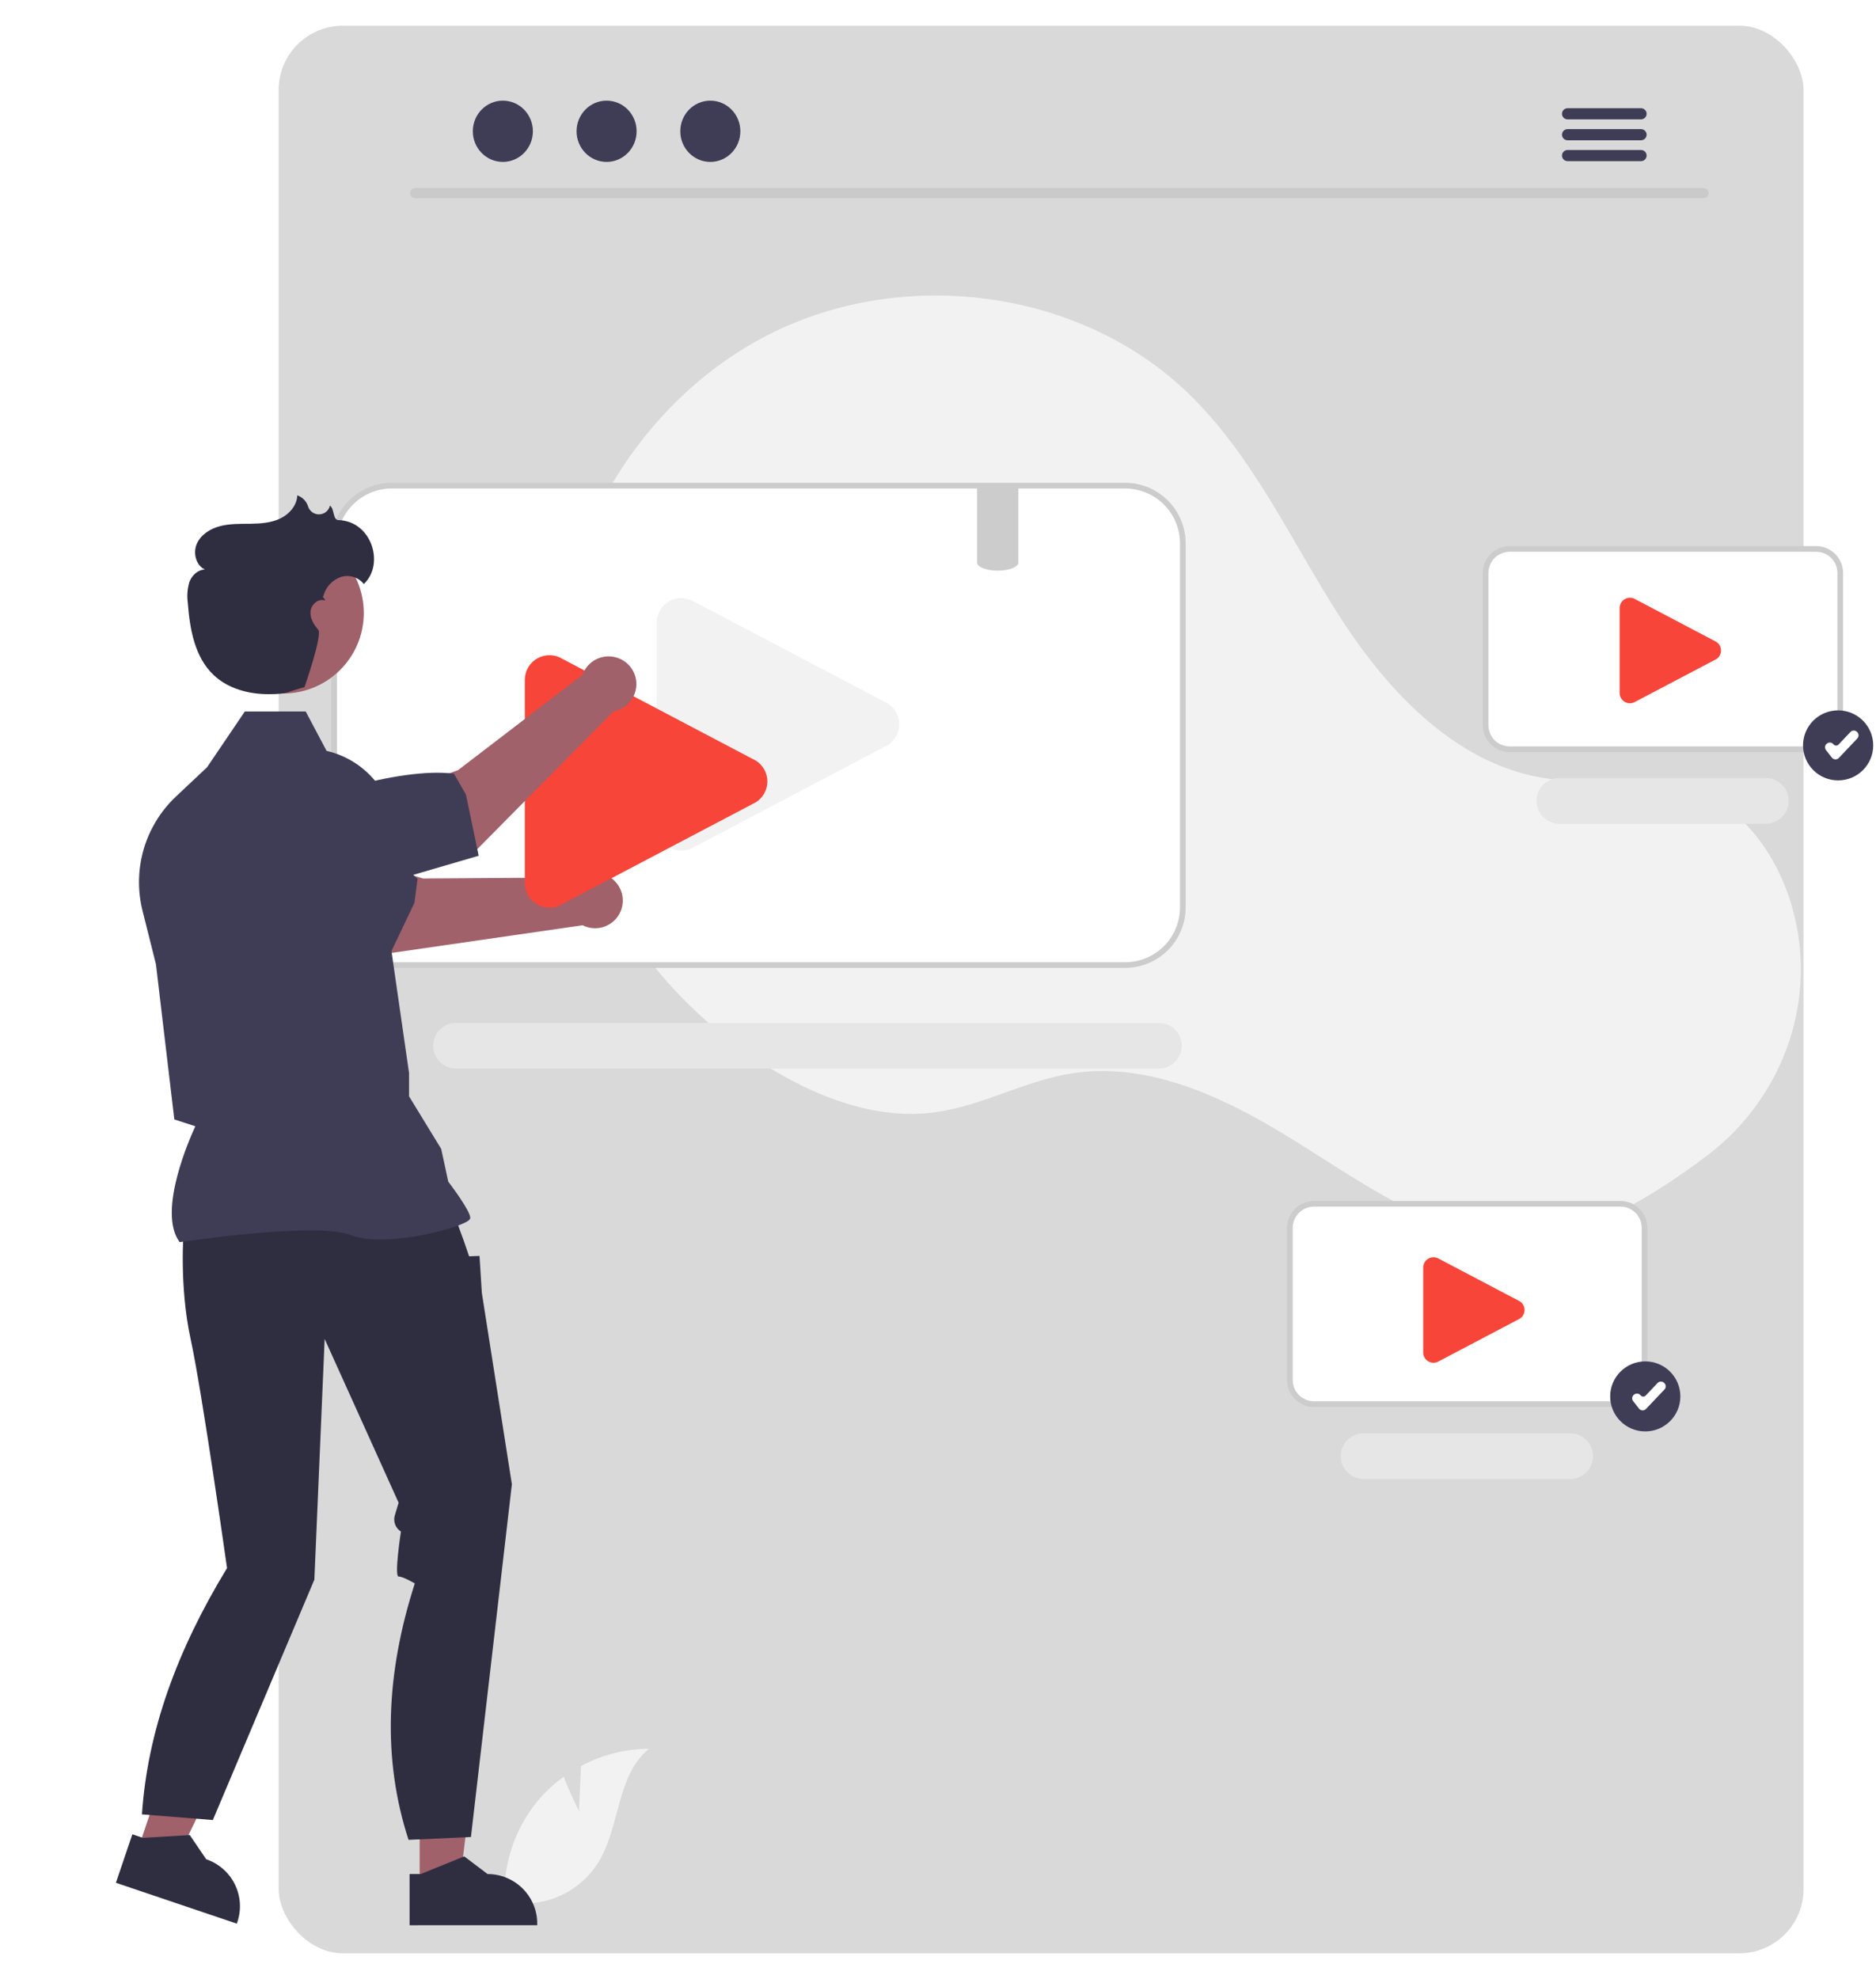 <svg width="292" height="308" viewBox="0 0 292 308" fill="none" xmlns="http://www.w3.org/2000/svg">
<g filter="url(#filter0_d_321_7419)">
<rect x="43.373" width="237.349" height="300" rx="10" fill="#D9D9D9"/>
</g>
<g clip-path="url(#clip0_321_7419)">
<path d="M90.118 281.853L90.431 274.849C93.685 273.113 97.315 272.196 101.005 272.178C95.926 276.321 96.561 284.308 93.118 289.88C92.03 291.609 90.567 293.073 88.836 294.161C87.105 295.25 85.151 295.936 83.118 296.168L78.868 298.765C78.285 295.52 78.414 292.189 79.245 288.999C80.077 285.809 81.591 282.837 83.685 280.288C84.873 278.869 86.236 277.605 87.741 276.527C88.759 279.205 90.118 281.853 90.118 281.853Z" fill="#F2F2F2"/>
<path d="M265.786 179.793C277.244 171.084 282.716 156.45 279.29 142.49C279.205 142.143 279.115 141.797 279.021 141.452C276.749 133.165 271.13 125.29 262.94 122.642C256.063 120.419 248.557 122.128 241.383 121.244C227.3 119.508 216.382 108.137 208.699 96.232C201.017 84.326 195.112 70.999 184.904 61.164C168.077 44.951 140.628 41.461 119.766 52.014C98.903 62.567 85.614 85.98 86.18 109.314C86.747 132.649 100.629 154.958 120.788 166.794C128.194 171.142 136.759 174.223 145.284 173.145C152.68 172.21 159.401 168.244 166.763 167.066C178.337 165.215 189.837 170.437 199.848 176.523C209.859 182.608 219.529 189.821 230.905 192.642C241.951 195.382 255.636 187.508 265.786 179.793Z" fill="#F2F2F2"/>
<path d="M175.126 75.585H60.98C58.599 75.587 56.317 76.532 54.634 78.212C52.951 79.892 52.004 82.169 52.001 84.545V141.236C52.004 143.612 52.951 145.889 54.634 147.569C56.317 149.249 58.599 150.194 60.98 150.197H175.126C177.507 150.195 179.79 149.25 181.473 147.57C183.157 145.89 184.103 143.612 184.105 141.236V84.545C184.103 82.169 183.157 79.891 181.473 78.211C179.79 76.531 177.507 75.587 175.126 75.585V75.585Z" fill="white"/>
<path d="M175.126 150.638H60.982C58.484 150.635 56.09 149.644 54.324 147.882C52.557 146.119 51.564 143.73 51.561 141.237V84.544C51.564 82.052 52.557 79.662 54.324 77.9C56.09 76.137 58.484 75.146 60.982 75.143H175.126C177.624 75.146 180.019 76.137 181.785 77.9C183.551 79.662 184.544 82.052 184.547 84.544V141.237C184.544 143.73 183.551 146.119 181.785 147.882C180.019 149.644 177.624 150.635 175.126 150.638ZM60.982 76.024C58.718 76.027 56.548 76.925 54.948 78.522C53.347 80.12 52.447 82.285 52.444 84.544V141.237C52.447 143.496 53.347 145.662 54.948 147.259C56.548 148.856 58.718 149.755 60.982 149.757H175.126C177.39 149.755 179.56 148.856 181.161 147.259C182.761 145.662 183.662 143.496 183.664 141.237V84.544C183.662 82.285 182.761 80.12 181.161 78.522C179.56 76.925 177.39 76.027 175.126 76.024H60.982Z" fill="#CCCCCC"/>
<path d="M180.377 166.311H70.991C70.045 166.311 69.138 165.936 68.47 165.269C67.801 164.602 67.425 163.697 67.425 162.753C67.425 161.81 67.801 160.905 68.47 160.238C69.138 159.57 70.045 159.196 70.991 159.196H180.377C181.323 159.196 182.229 159.57 182.898 160.238C183.567 160.905 183.942 161.81 183.942 162.753C183.942 163.697 183.567 164.602 182.898 165.269C182.229 165.936 181.323 166.311 180.377 166.311Z" fill="#E6E6E6"/>
<path d="M106.058 132.387C105.41 132.385 104.773 132.219 104.206 131.905C103.6 131.579 103.094 131.094 102.744 130.503C102.393 129.911 102.211 129.236 102.216 128.549V96.909C102.216 96.223 102.401 95.549 102.751 94.959C103.101 94.368 103.603 93.883 104.206 93.552C104.808 93.222 105.489 93.059 106.176 93.081C106.863 93.103 107.532 93.308 108.112 93.676L138.188 109.496C138.734 109.842 139.183 110.319 139.494 110.884C139.805 111.45 139.968 112.084 139.968 112.729C139.968 113.374 139.805 114.008 139.494 114.573C139.183 115.138 138.734 115.616 138.188 115.962L108.112 131.782C107.499 132.175 106.786 132.385 106.058 132.387V132.387Z" fill="#F2F2F2"/>
<path d="M282.684 116.612H234.984C233.989 116.611 233.036 116.216 232.332 115.514C231.629 114.812 231.233 113.861 231.232 112.868V89.176C231.233 88.184 231.629 87.232 232.332 86.53C233.036 85.828 233.989 85.433 234.984 85.432H282.684C283.679 85.433 284.633 85.828 285.336 86.53C286.04 87.232 286.435 88.184 286.436 89.176V112.868C286.435 113.861 286.04 114.812 285.336 115.514C284.633 116.216 283.679 116.611 282.684 116.612V116.612Z" fill="white"/>
<path d="M282.684 117.053H234.984C233.872 117.052 232.806 116.61 232.02 115.826C231.234 115.041 230.792 113.977 230.791 112.868V89.176C230.792 88.067 231.234 87.003 232.02 86.219C232.806 85.434 233.872 84.993 234.984 84.991H282.684C283.796 84.993 284.862 85.434 285.648 86.219C286.434 87.003 286.877 88.067 286.878 89.176V112.868C286.877 113.977 286.434 115.041 285.648 115.826C284.862 116.61 283.796 117.052 282.684 117.053ZM234.984 85.872C234.107 85.873 233.265 86.222 232.644 86.841C232.024 87.461 231.674 88.3 231.673 89.176V112.868C231.674 113.744 232.024 114.584 232.644 115.203C233.265 115.822 234.107 116.171 234.984 116.172H282.684C283.562 116.171 284.404 115.822 285.024 115.203C285.645 114.584 285.994 113.744 285.995 112.868V89.176C285.994 88.3 285.645 87.461 285.024 86.841C284.404 86.222 283.562 85.873 282.684 85.872H234.984Z" fill="#CCCCCC"/>
<path d="M274.848 128.205H242.715C241.77 128.204 240.865 127.829 240.197 127.162C239.529 126.495 239.154 125.59 239.154 124.648C239.154 123.705 239.529 122.8 240.197 122.133C240.865 121.466 241.77 121.091 242.715 121.09H274.848C275.793 121.09 276.7 121.465 277.369 122.132C278.037 122.799 278.413 123.704 278.413 124.648C278.413 125.591 278.037 126.496 277.369 127.163C276.7 127.83 275.793 128.205 274.848 128.205V128.205Z" fill="#E6E6E6"/>
<path d="M253.705 109.453C253.434 109.452 253.168 109.383 252.931 109.252C252.678 109.116 252.467 108.913 252.32 108.666C252.174 108.419 252.097 108.136 252.1 107.849V94.627C252.1 94.341 252.177 94.059 252.323 93.812C252.469 93.566 252.679 93.363 252.931 93.225C253.183 93.087 253.467 93.019 253.754 93.028C254.042 93.037 254.321 93.123 254.563 93.276L267.132 99.887C267.36 100.032 267.548 100.231 267.678 100.468C267.808 100.704 267.876 100.969 267.876 101.238C267.876 101.508 267.808 101.773 267.678 102.009C267.548 102.245 267.36 102.445 267.132 102.589L254.563 109.2C254.307 109.365 254.009 109.452 253.705 109.453V109.453Z" fill="#F74539"/>
<path d="M252.224 218.531H204.524C203.529 218.53 202.576 218.135 201.872 217.433C201.169 216.731 200.773 215.779 200.772 214.786V191.095C200.773 190.102 201.169 189.15 201.872 188.448C202.576 187.746 203.529 187.351 204.524 187.35H252.224C253.219 187.351 254.173 187.746 254.876 188.448C255.58 189.15 255.975 190.102 255.976 191.095V214.786C255.975 215.779 255.58 216.731 254.876 217.433C254.173 218.135 253.219 218.53 252.224 218.531V218.531Z" fill="white"/>
<path d="M252.224 218.971H204.524C203.412 218.97 202.346 218.529 201.56 217.744C200.774 216.96 200.332 215.896 200.33 214.786V191.095C200.332 189.985 200.774 188.922 201.56 188.137C202.346 187.352 203.412 186.911 204.524 186.91H252.224C253.336 186.911 254.402 187.352 255.188 188.137C255.974 188.922 256.416 189.985 256.418 191.095V214.786C256.416 215.896 255.974 216.96 255.188 217.744C254.402 218.529 253.336 218.97 252.224 218.971V218.971ZM204.524 187.791C203.646 187.792 202.805 188.14 202.184 188.76C201.563 189.379 201.214 190.219 201.213 191.095V214.786C201.214 215.662 201.563 216.502 202.184 217.121C202.805 217.741 203.646 218.089 204.524 218.09H252.224C253.102 218.089 253.943 217.741 254.564 217.121C255.185 216.502 255.534 215.662 255.535 214.786V191.095C255.534 190.219 255.185 189.379 254.564 188.76C253.943 188.14 253.102 187.792 252.224 187.791H204.524Z" fill="#CCCCCC"/>
<path d="M244.388 230.187H212.255C211.31 230.186 210.404 229.811 209.737 229.144C209.069 228.477 208.694 227.572 208.694 226.629C208.694 225.687 209.069 224.782 209.737 224.115C210.404 223.448 211.31 223.073 212.255 223.072H244.388C245.333 223.072 246.24 223.447 246.908 224.114C247.577 224.781 247.953 225.686 247.953 226.629C247.953 227.573 247.577 228.478 246.908 229.145C246.24 229.812 245.333 230.187 244.388 230.187Z" fill="#E6E6E6"/>
<path d="M223.129 212.096C222.858 212.095 222.592 212.026 222.355 211.895C222.102 211.759 221.891 211.556 221.744 211.309C221.598 211.062 221.521 210.779 221.524 210.492V197.27C221.524 196.983 221.601 196.702 221.747 196.455C221.893 196.209 222.103 196.006 222.355 195.867C222.607 195.729 222.891 195.661 223.178 195.67C223.466 195.68 223.745 195.765 223.988 195.919L236.556 202.53C236.784 202.675 236.972 202.874 237.102 203.11C237.232 203.347 237.3 203.612 237.3 203.881C237.3 204.151 237.232 204.416 237.102 204.652C236.972 204.888 236.784 205.088 236.556 205.232L223.988 211.843C223.731 212.007 223.434 212.095 223.129 212.096V212.096Z" fill="#F74539"/>
<path d="M90.251 136.564L65.837 136.728C65.837 136.728 51.932 132.255 45.626 133.189L43.215 142.641L60.535 148.368L90.679 144.003C91.356 144.344 92.111 144.501 92.867 144.459C93.624 144.416 94.356 144.175 94.99 143.761C95.624 143.346 96.137 142.772 96.478 142.097C96.819 141.421 96.976 140.668 96.932 139.913C96.889 139.158 96.647 138.427 96.23 137.795C95.814 137.163 95.238 136.652 94.561 136.312C93.884 135.973 93.129 135.817 92.372 135.862C91.615 135.906 90.884 136.148 90.251 136.564L90.251 136.564Z" fill="#A0616A"/>
<path d="M60.329 149.283L31.364 140.97L28.727 131.165C28.04 129.856 27.733 128.383 27.841 126.91C27.95 125.437 28.469 124.023 29.34 122.829V122.829C31.813 119.487 33.746 122.807 37.255 125.042C43.407 125.476 58.762 130.719 64.996 136.79L64.504 140.522L60.329 149.283Z" fill="#3F3D56"/>
<path d="M85.531 141.279C84.882 141.277 84.246 141.112 83.679 140.798C83.073 140.472 82.567 139.987 82.217 139.396C81.866 138.804 81.684 138.129 81.689 137.441V105.802C81.689 105.116 81.874 104.442 82.224 103.852C82.574 103.261 83.076 102.775 83.679 102.445C84.281 102.115 84.962 101.952 85.649 101.974C86.336 101.995 87.005 102.201 87.585 102.569L117.661 118.389C118.207 118.734 118.656 119.212 118.967 119.777C119.278 120.342 119.441 120.977 119.441 121.622C119.441 122.266 119.278 122.901 118.967 123.466C118.656 124.031 118.207 124.509 117.661 124.854L87.585 140.674C86.972 141.067 86.259 141.277 85.531 141.279V141.279Z" fill="#F74539"/>
<path d="M65.325 293.674L71.487 293.674L74.419 269.956L65.324 269.956L65.325 293.674Z" fill="#A0616A"/>
<path d="M63.753 291.667L65.488 291.666L72.259 288.918L75.889 291.666H75.889C77.94 291.666 79.907 292.479 81.357 293.926C82.808 295.374 83.623 297.337 83.623 299.383V299.634L63.754 299.635L63.753 291.667Z" fill="#2F2E41"/>
<path d="M21.445 287.885L27.282 289.857L37.681 268.331L29.067 265.42L21.445 287.885Z" fill="#A0616A"/>
<path d="M20.601 285.481L22.244 286.036L29.541 285.6L32.096 289.364L32.096 289.364C34.039 290.021 35.64 291.421 36.549 293.256C37.457 295.091 37.598 297.21 36.941 299.149L36.86 299.387L18.041 293.028L20.601 285.481Z" fill="#2F2E41"/>
<path d="M28.588 191.513C28.588 191.513 27.868 200.129 29.667 208.386C31.466 216.643 35.337 244.053 35.337 244.053C27.496 256.914 22.952 269.569 22.093 282.379L33.13 283.26L48.932 245.844L50.533 208.386L62.045 233.876L61.453 235.845C61.313 236.31 61.331 236.809 61.502 237.264C61.674 237.719 61.991 238.105 62.404 238.363V238.363C62.404 238.363 61.326 245.364 62.045 245.364C62.765 245.364 64.564 246.441 64.564 246.441C60.079 260.374 59.477 273.717 63.59 286.344L73.302 285.903L79.674 231.003L74.997 201.206L74.637 195.462L73.018 195.528L72.194 193.128L70.68 189L28.588 191.513Z" fill="#2F2E41"/>
<path d="M27.966 193.322L27.902 193.233C24.477 188.448 29.628 176.952 30.404 175.285L27.133 174.226L24.272 150.067L22.179 141.722C21.391 138.567 21.458 135.259 22.374 132.139C23.29 129.018 25.021 126.197 27.391 123.965L32.227 119.414L38.105 110.736H47.583L50.833 116.862C53.984 117.588 56.78 119.395 58.733 121.967C60.686 124.539 61.673 127.713 61.523 130.937L60.786 147.004L63.67 167.008L63.671 170.628L68.677 178.819L69.768 183.897C70.219 184.491 73.198 188.454 73.198 189.538C73.198 189.701 73.078 189.858 72.82 190.032C70.79 191.404 59.569 194.201 54.603 192.218C49.314 190.107 28.287 193.273 28.075 193.305L27.966 193.322Z" fill="#3F3D56"/>
<path d="M44.069 107.934C51.001 107.934 56.622 102.326 56.622 95.407C56.622 88.489 51.001 82.88 44.069 82.88C37.136 82.88 31.515 88.489 31.515 95.407C31.515 102.326 37.136 107.934 44.069 107.934Z" fill="#A0616A"/>
<path d="M90.668 105.025L71.3 119.858C71.3 119.858 57.508 124.666 53.045 129.209L56.839 138.197L74.113 132.332L95.508 110.698C96.254 110.562 96.951 110.233 97.528 109.743C98.106 109.254 98.544 108.621 98.799 107.908C99.054 107.196 99.116 106.429 98.979 105.685C98.842 104.941 98.512 104.246 98.02 103.67C97.529 103.095 96.894 102.658 96.18 102.405C95.466 102.151 94.697 102.09 93.952 102.228C93.207 102.365 92.511 102.696 91.934 103.187C91.358 103.678 90.921 104.312 90.668 105.025V105.025Z" fill="#A0616A"/>
<path d="M74.501 133.186L47.596 141.048L38.346 137.772C37.007 137.143 35.871 136.152 35.067 134.912C34.262 133.673 33.821 132.233 33.794 130.756C33.744 126.602 37.293 128.085 41.443 127.754C46.611 124.395 62.025 119.328 70.667 120.414L72.532 123.686L74.501 133.186Z" fill="#3F3D56"/>
<path d="M52.676 80.944C51.777 80.917 52.085 79.225 51.361 78.685C51.357 78.702 51.353 78.718 51.35 78.734C51.255 79.1 51.044 79.425 50.75 79.663C50.456 79.9 50.093 80.037 49.715 80.053C49.337 80.069 48.963 79.964 48.65 79.752C48.336 79.541 48.099 79.234 47.973 78.878C47.853 78.466 47.636 78.089 47.339 77.778C47.042 77.468 46.675 77.233 46.269 77.093C46.223 78.662 45.034 80.023 43.616 80.701C42.197 81.378 40.58 81.491 39.008 81.514C37.436 81.537 35.841 81.485 34.316 81.869C32.791 82.253 31.308 83.155 30.657 84.584C30.005 86.012 30.47 87.978 31.895 88.643C30.791 88.649 29.855 89.557 29.473 90.591C29.16 91.65 29.079 92.765 29.234 93.859C29.544 97.91 30.3 102.271 33.256 105.064C35.509 107.193 38.733 108.051 41.836 108.039C44.938 108.026 44.393 107.742 47.393 106.951C47.393 106.951 50.245 98.792 49.527 97.99C48.809 97.187 48.212 96.16 48.342 95.092C48.472 94.023 49.622 93.067 50.621 93.473C50.453 93.045 50.326 92.963 50.247 92.985C50.298 92.863 50.342 92.739 50.379 92.613C50.567 91.969 50.905 91.379 51.366 90.892C51.827 90.404 52.397 90.032 53.03 89.807C53.669 89.6 54.357 89.594 55 89.788C55.643 89.982 56.211 90.368 56.628 90.894C59.913 87.82 57.875 81.098 52.676 80.944Z" fill="#2F2E41"/>
<path d="M265.166 30.854H64.617C64.409 30.849 64.21 30.764 64.064 30.615C63.918 30.466 63.837 30.266 63.837 30.058C63.837 29.85 63.918 29.65 64.064 29.501C64.21 29.352 64.409 29.267 64.617 29.262H265.166C265.374 29.267 265.573 29.352 265.719 29.501C265.865 29.65 265.946 29.85 265.946 30.058C265.946 30.266 265.865 30.466 265.719 30.615C265.573 30.764 265.374 30.849 265.166 30.854V30.854Z" fill="#CACACA"/>
<path d="M78.269 25.199C80.85 25.199 82.943 23.064 82.943 20.431C82.943 17.797 80.85 15.663 78.269 15.663C75.688 15.663 73.595 17.797 73.595 20.431C73.595 23.064 75.688 25.199 78.269 25.199Z" fill="#3F3D56"/>
<path d="M94.415 25.199C96.996 25.199 99.089 23.064 99.089 20.431C99.089 17.797 96.996 15.663 94.415 15.663C91.834 15.663 89.741 17.797 89.741 20.431C89.741 23.064 91.834 25.199 94.415 25.199Z" fill="#3F3D56"/>
<path d="M110.561 25.199C113.142 25.199 115.235 23.064 115.235 20.431C115.235 17.797 113.142 15.663 110.561 15.663C107.98 15.663 105.887 17.797 105.887 20.431C105.887 23.064 107.98 25.199 110.561 25.199Z" fill="#3F3D56"/>
<path d="M255.444 16.844H243.975C243.748 16.849 243.531 16.942 243.372 17.104C243.213 17.266 243.124 17.484 243.124 17.711C243.124 17.938 243.213 18.156 243.372 18.318C243.531 18.48 243.748 18.573 243.975 18.578H255.444C255.672 18.573 255.888 18.48 256.047 18.318C256.207 18.156 256.296 17.938 256.296 17.711C256.296 17.484 256.207 17.266 256.047 17.104C255.888 16.942 255.672 16.849 255.444 16.844V16.844Z" fill="#3F3D56"/>
<path d="M255.444 20.097H243.975C243.748 20.102 243.531 20.195 243.372 20.357C243.213 20.519 243.124 20.737 243.124 20.964C243.124 21.191 243.213 21.409 243.372 21.571C243.531 21.733 243.748 21.826 243.975 21.831H255.444C255.672 21.826 255.888 21.733 256.047 21.571C256.207 21.409 256.296 21.191 256.296 20.964C256.296 20.737 256.207 20.519 256.047 20.357C255.888 20.195 255.672 20.102 255.444 20.097V20.097Z" fill="#3F3D56"/>
<path d="M255.444 23.346H243.975C243.748 23.351 243.531 23.444 243.372 23.606C243.213 23.768 243.124 23.986 243.124 24.213C243.124 24.44 243.213 24.658 243.372 24.82C243.531 24.982 243.748 25.075 243.975 25.079H255.444C255.672 25.075 255.888 24.982 256.047 24.82C256.207 24.658 256.296 24.44 256.296 24.213C256.296 23.986 256.207 23.768 256.047 23.606C255.888 23.444 255.672 23.351 255.444 23.346V23.346Z" fill="#3F3D56"/>
<path d="M158.514 75.585V87.549C158.514 88.144 157.472 88.642 156.069 88.778C156.057 88.778 156.045 88.779 156.033 88.783C155.799 88.8 155.552 88.814 155.3 88.814C154.526 88.828 153.756 88.702 153.027 88.444C152.961 88.417 152.895 88.386 152.828 88.36C152.767 88.325 152.7 88.294 152.638 88.258C152.29 88.051 152.087 87.809 152.087 87.549V75.585H158.514Z" fill="#CCCCCC"/>
<path d="M256.086 222.78C259.102 222.78 261.548 220.34 261.548 217.33C261.548 214.319 259.102 211.879 256.086 211.879C253.069 211.879 250.624 214.319 250.624 217.33C250.624 220.34 253.069 222.78 256.086 222.78Z" fill="#3F3D56"/>
<path d="M255.677 219.508C255.665 219.508 255.654 219.507 255.642 219.507C255.539 219.502 255.438 219.475 255.347 219.427C255.256 219.38 255.176 219.313 255.112 219.232L254.2 218.061C254.142 217.987 254.1 217.903 254.075 217.813C254.05 217.722 254.043 217.628 254.055 217.535C254.066 217.442 254.096 217.352 254.142 217.271C254.189 217.189 254.251 217.118 254.325 217.06L254.358 217.035C254.432 216.977 254.517 216.935 254.607 216.91C254.698 216.885 254.792 216.878 254.885 216.89C254.978 216.902 255.068 216.932 255.15 216.978C255.232 217.024 255.303 217.086 255.361 217.16C255.407 217.219 255.465 217.268 255.532 217.302C255.598 217.337 255.672 217.356 255.747 217.36C255.822 217.364 255.896 217.351 255.966 217.323C256.036 217.295 256.099 217.253 256.15 217.198L258.003 215.246C258.134 215.109 258.314 215.029 258.503 215.024C258.692 215.019 258.876 215.089 259.014 215.219L259.044 215.247C259.112 215.312 259.167 215.389 259.205 215.475C259.244 215.56 259.265 215.652 259.267 215.746C259.27 215.84 259.254 215.933 259.22 216.02C259.187 216.108 259.136 216.188 259.071 216.256L256.195 219.285C256.129 219.355 256.048 219.411 255.959 219.45C255.87 219.488 255.774 219.508 255.677 219.508V219.508Z" fill="white"/>
<path d="M286.104 121.459C289.121 121.459 291.566 119.018 291.566 116.008C291.566 112.998 289.121 110.558 286.104 110.558C283.088 110.558 280.643 112.998 280.643 116.008C280.643 119.018 283.088 121.459 286.104 121.459Z" fill="#3F3D56"/>
<path d="M285.696 118.187C285.684 118.187 285.672 118.186 285.661 118.186C285.558 118.181 285.457 118.154 285.366 118.106C285.274 118.059 285.194 117.992 285.131 117.911L284.218 116.74C284.161 116.666 284.118 116.582 284.093 116.491C284.069 116.401 284.062 116.307 284.073 116.214C284.085 116.121 284.115 116.031 284.161 115.95C284.208 115.868 284.27 115.797 284.344 115.739L284.377 115.714C284.451 115.656 284.535 115.614 284.626 115.589C284.716 115.564 284.811 115.557 284.904 115.569C284.997 115.581 285.087 115.61 285.169 115.657C285.25 115.703 285.322 115.765 285.38 115.839C285.426 115.898 285.484 115.946 285.551 115.981C285.617 116.015 285.691 116.035 285.765 116.039C285.84 116.042 285.915 116.03 285.985 116.002C286.055 115.974 286.117 115.932 286.169 115.877L288.022 113.925C288.153 113.788 288.332 113.708 288.522 113.703C288.711 113.698 288.895 113.768 289.033 113.897L289.063 113.926C289.131 113.991 289.186 114.068 289.224 114.153C289.262 114.239 289.283 114.331 289.286 114.425C289.288 114.518 289.272 114.612 289.239 114.699C289.205 114.786 289.155 114.866 289.09 114.934L286.214 117.964C286.148 118.034 286.067 118.09 285.978 118.129C285.889 118.167 285.793 118.187 285.696 118.187V118.187Z" fill="white"/>
</g>
<defs>
<filter id="filter0_d_321_7419" x="39.373" y="0" width="245.349" height="308" filterUnits="userSpaceOnUse" color-interpolation-filters="sRGB">
<feFlood flood-opacity="0" result="BackgroundImageFix"/>
<feColorMatrix in="SourceAlpha" values="0 0 0 0 0 0 0 0 0 0 0 0 0 0 0 0 0 0 127 0" result="hardAlpha"/>
<feOffset dy="4"/>
<feGaussianBlur stdDeviation="2"/>
<feComposite in2="hardAlpha" operator="out"/>
<feColorMatrix values="0 0 0 0 0 0 0 0 0 0 0 0 0 0 0 0 0 0 0.25 0"/>
<feBlend in2="BackgroundImageFix" result="effect1_dropShadow_321_7419"/>
<feBlend in="SourceGraphic" in2="effect1_dropShadow_321_7419" result="shape"/>
</filter>
<clipPath id="clip0_321_7419">
<rect width="291.566" height="284.337" fill="white" transform="translate(0 15.663)"/>
</clipPath>
</defs>
</svg>
